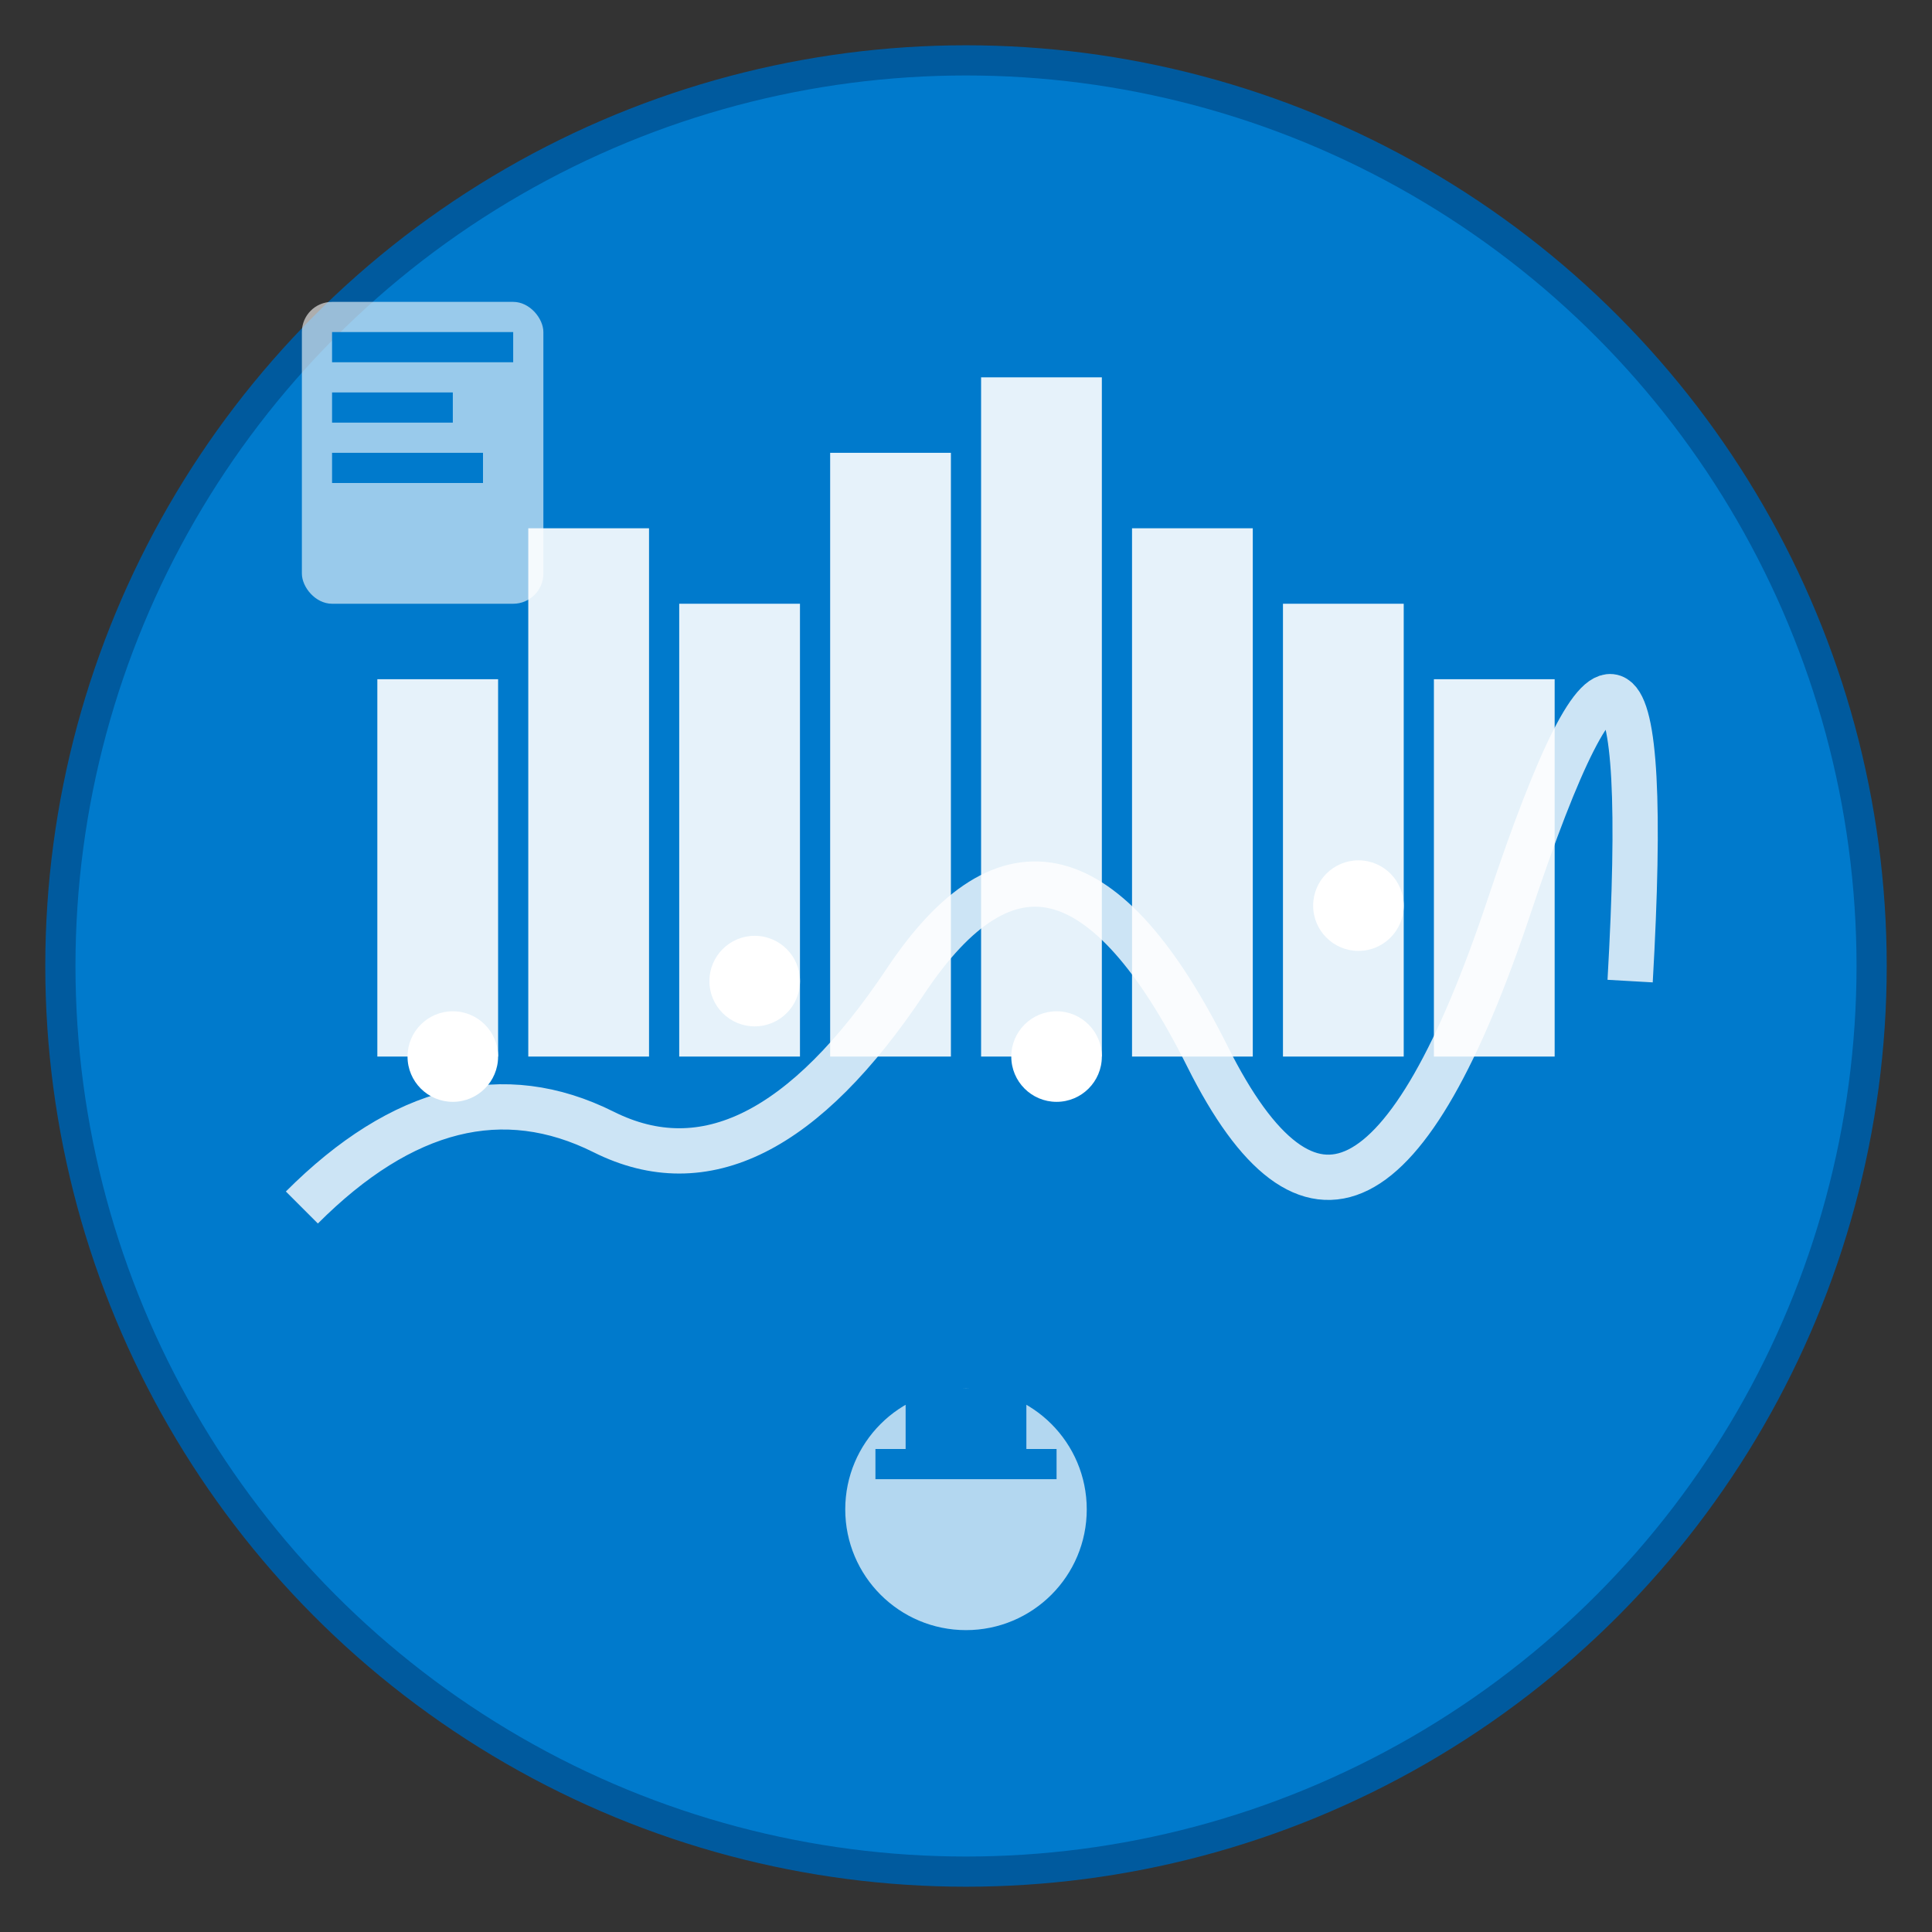 <svg width="128" height="128" viewBox="0 0 128 128" xmlns="http://www.w3.org/2000/svg">
  <rect x="0" y="0" width="128" height="128" fill="#333333" stroke="none"/>
  <!-- Background circle -->
  <circle cx="64" cy="64" r="60" fill="#007ACC" stroke="#005A9E" stroke-width="2"/>
  
  <!-- Data visualization elements -->
  <!-- Bar chart bars -->
  <rect x="25" y="45" width="8" height="25" fill="#FFFFFF" opacity="0.9"/>
  <rect x="35" y="35" width="8" height="35" fill="#FFFFFF" opacity="0.9"/>
  <rect x="45" y="40" width="8" height="30" fill="#FFFFFF" opacity="0.9"/>
  <rect x="55" y="30" width="8" height="40" fill="#FFFFFF" opacity="0.9"/>
  <rect x="65" y="25" width="8" height="45" fill="#FFFFFF" opacity="0.9"/>
  <rect x="75" y="35" width="8" height="35" fill="#FFFFFF" opacity="0.9"/>
  <rect x="85" y="40" width="8" height="30" fill="#FFFFFF" opacity="0.9"/>
  <rect x="95" y="45" width="8" height="25" fill="#FFFFFF" opacity="0.9"/>
  
  <!-- Line chart line -->
  <path d="M20 80 Q30 70, 40 75 T60 65 T80 70 T100 60 T108 65" 
        stroke="#FFFFFF" stroke-width="3" fill="none" opacity="0.8"/>
  
  <!-- Data points -->
  <circle cx="30" cy="70" r="3" fill="#FFFFFF"/>
  <circle cx="50" cy="65" r="3" fill="#FFFFFF"/>
  <circle cx="70" cy="70" r="3" fill="#FFFFFF"/>
  <circle cx="90" cy="60" r="3" fill="#FFFFFF"/>
  
  <!-- Scientific symbols -->
  <!-- Microscope/analysis symbol -->
  <circle cx="64" cy="100" r="8" fill="#FFFFFF" opacity="0.7"/>
  <rect x="60" y="92" width="8" height="4" fill="#007ACC"/>
  <rect x="58" y="96" width="12" height="2" fill="#007ACC"/>
  
  <!-- File symbol -->
  <rect x="20" y="20" width="16" height="20" fill="#FFFFFF" opacity="0.6" rx="2"/>
  <rect x="22" y="22" width="12" height="2" fill="#007ACC"/>
  <rect x="22" y="26" width="8" height="2" fill="#007ACC"/>
  <rect x="22" y="30" width="10" height="2" fill="#007ACC"/>
</svg>

